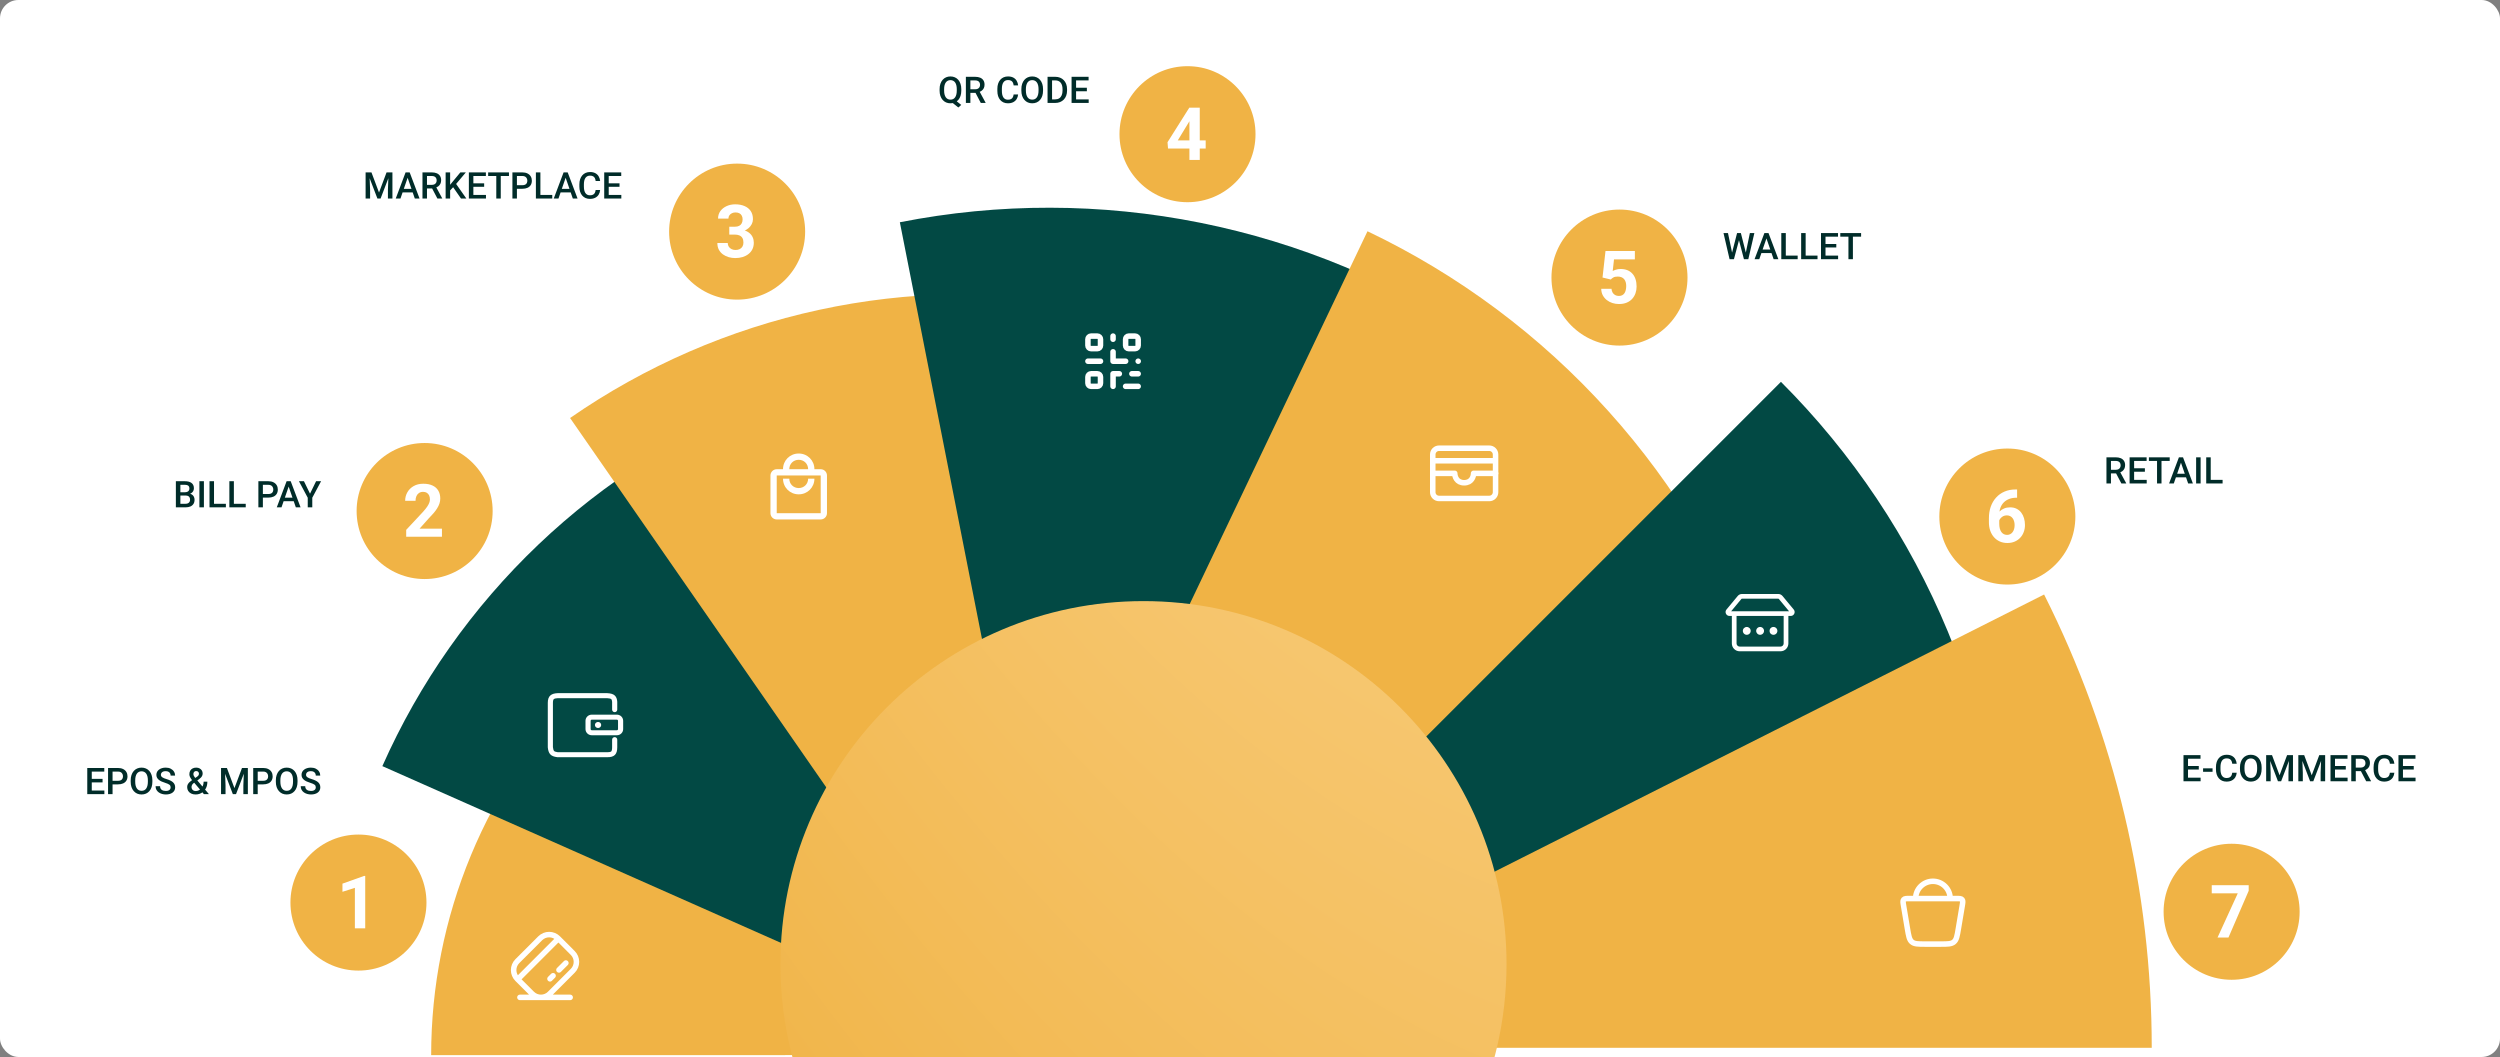 <svg width="1360" height="575" viewBox="0 0 1360 575" fill="none" xmlns="http://www.w3.org/2000/svg">
<rect x="0" y="0" width="1360" height="575" fill="#808080" stroke="none"/>
<g clip-path="url(#clip0_7497_1858)">
<rect width="1360" height="575" rx="10" fill="white"/>
<path d="M56.779 430.057V432H49.23V430.057H56.779ZM49.924 417.781V432H47.473V417.781H49.924ZM55.793 423.719V425.633H49.23V423.719H55.793ZM56.73 417.781V419.734H49.23V417.781H56.73ZM64.182 426.697H60.48V424.754H64.182C64.826 424.754 65.347 424.65 65.744 424.441C66.141 424.233 66.431 423.947 66.613 423.582C66.802 423.211 66.897 422.788 66.897 422.312C66.897 421.863 66.802 421.443 66.613 421.053C66.431 420.656 66.141 420.337 65.744 420.096C65.347 419.855 64.826 419.734 64.182 419.734H61.232V432H58.781V417.781H64.182C65.282 417.781 66.216 417.977 66.984 418.367C67.759 418.751 68.348 419.285 68.752 419.969C69.156 420.646 69.357 421.421 69.357 422.293C69.357 423.211 69.156 423.999 68.752 424.656C68.348 425.314 67.759 425.818 66.984 426.17C66.216 426.521 65.282 426.697 64.182 426.697ZM82.893 424.5V425.281C82.893 426.355 82.753 427.319 82.473 428.172C82.193 429.025 81.792 429.751 81.272 430.35C80.757 430.949 80.139 431.408 79.416 431.727C78.693 432.039 77.893 432.195 77.014 432.195C76.141 432.195 75.344 432.039 74.621 431.727C73.905 431.408 73.283 430.949 72.756 430.35C72.228 429.751 71.818 429.025 71.525 428.172C71.239 427.319 71.096 426.355 71.096 425.281V424.5C71.096 423.426 71.239 422.465 71.525 421.619C71.812 420.766 72.216 420.04 72.736 419.441C73.264 418.836 73.885 418.377 74.602 418.064C75.324 417.745 76.122 417.586 76.994 417.586C77.873 417.586 78.674 417.745 79.397 418.064C80.119 418.377 80.741 418.836 81.262 419.441C81.783 420.04 82.183 420.766 82.463 421.619C82.749 422.465 82.893 423.426 82.893 424.5ZM80.441 425.281V424.48C80.441 423.686 80.363 422.986 80.207 422.381C80.057 421.769 79.833 421.258 79.533 420.848C79.24 420.431 78.879 420.118 78.449 419.91C78.019 419.695 77.534 419.588 76.994 419.588C76.454 419.588 75.972 419.695 75.549 419.91C75.126 420.118 74.764 420.431 74.465 420.848C74.172 421.258 73.947 421.769 73.791 422.381C73.635 422.986 73.557 423.686 73.557 424.48V425.281C73.557 426.076 73.635 426.779 73.791 427.391C73.947 428.003 74.175 428.52 74.475 428.943C74.781 429.36 75.145 429.676 75.568 429.891C75.992 430.099 76.473 430.203 77.014 430.203C77.561 430.203 78.046 430.099 78.469 429.891C78.892 429.676 79.25 429.36 79.543 428.943C79.836 428.52 80.057 428.003 80.207 427.391C80.363 426.779 80.441 426.076 80.441 425.281ZM92.824 428.338C92.824 428.045 92.779 427.785 92.688 427.557C92.603 427.329 92.45 427.12 92.228 426.932C92.007 426.743 91.695 426.561 91.291 426.385C90.894 426.202 90.386 426.017 89.768 425.828C89.091 425.62 88.466 425.389 87.893 425.135C87.326 424.874 86.831 424.575 86.408 424.236C85.985 423.891 85.656 423.497 85.422 423.055C85.188 422.605 85.07 422.088 85.07 421.502C85.07 420.923 85.191 420.395 85.432 419.92C85.679 419.445 86.027 419.035 86.477 418.689C86.932 418.338 87.469 418.068 88.088 417.879C88.706 417.684 89.39 417.586 90.139 417.586C91.193 417.586 92.102 417.781 92.863 418.172C93.632 418.562 94.221 419.087 94.631 419.744C95.047 420.402 95.256 421.128 95.256 421.922H92.824C92.824 421.453 92.723 421.04 92.522 420.682C92.326 420.317 92.027 420.031 91.623 419.822C91.226 419.614 90.721 419.51 90.109 419.51C89.53 419.51 89.048 419.598 88.664 419.773C88.28 419.949 87.993 420.187 87.805 420.486C87.616 420.786 87.522 421.124 87.522 421.502C87.522 421.769 87.583 422.013 87.707 422.234C87.831 422.449 88.019 422.651 88.273 422.84C88.527 423.022 88.846 423.195 89.231 423.357C89.615 423.52 90.067 423.676 90.588 423.826C91.376 424.061 92.062 424.321 92.648 424.607C93.234 424.887 93.723 425.206 94.113 425.564C94.504 425.923 94.797 426.329 94.992 426.785C95.188 427.234 95.285 427.745 95.285 428.318C95.285 428.917 95.165 429.458 94.924 429.939C94.683 430.415 94.338 430.822 93.889 431.16C93.446 431.492 92.912 431.749 92.287 431.932C91.669 432.107 90.978 432.195 90.217 432.195C89.533 432.195 88.859 432.104 88.195 431.922C87.538 431.74 86.939 431.463 86.398 431.092C85.858 430.714 85.428 430.245 85.109 429.686C84.79 429.119 84.631 428.458 84.631 427.703H87.082C87.082 428.165 87.16 428.559 87.316 428.885C87.479 429.21 87.704 429.477 87.99 429.686C88.277 429.887 88.609 430.037 88.986 430.135C89.37 430.232 89.781 430.281 90.217 430.281C90.79 430.281 91.268 430.2 91.652 430.037C92.043 429.874 92.336 429.646 92.531 429.354C92.727 429.061 92.824 428.722 92.824 428.338ZM104.631 424.266L107.082 422.615C107.492 422.342 107.785 422.075 107.961 421.814C108.137 421.548 108.225 421.215 108.225 420.818C108.225 420.48 108.094 420.167 107.834 419.881C107.574 419.594 107.206 419.451 106.73 419.451C106.398 419.451 106.118 419.529 105.891 419.686C105.663 419.835 105.49 420.037 105.373 420.291C105.262 420.538 105.207 420.815 105.207 421.121C105.207 421.414 105.282 421.717 105.432 422.029C105.581 422.335 105.786 422.658 106.047 422.996C106.307 423.328 106.6 423.686 106.926 424.07L113.645 432H110.92L105.432 425.545C104.956 424.972 104.536 424.448 104.172 423.973C103.807 423.491 103.524 423.025 103.322 422.576C103.12 422.12 103.02 421.652 103.02 421.17C103.02 420.428 103.173 419.79 103.479 419.256C103.785 418.722 104.217 418.312 104.777 418.025C105.337 417.732 105.992 417.586 106.74 417.586C107.463 417.586 108.085 417.732 108.605 418.025C109.133 418.312 109.536 418.693 109.816 419.168C110.103 419.643 110.246 420.164 110.246 420.73C110.246 421.18 110.165 421.59 110.002 421.961C109.839 422.332 109.615 422.671 109.328 422.977C109.042 423.283 108.71 423.572 108.332 423.846L105.354 426.014C105.008 426.294 104.751 426.564 104.582 426.824C104.419 427.078 104.312 427.312 104.26 427.527C104.208 427.742 104.182 427.931 104.182 428.094C104.182 428.51 104.27 428.888 104.445 429.227C104.628 429.565 104.891 429.835 105.236 430.037C105.588 430.232 106.014 430.33 106.516 430.33C107.056 430.33 107.58 430.21 108.088 429.969C108.596 429.721 109.051 429.373 109.455 428.924C109.859 428.475 110.178 427.938 110.412 427.312C110.653 426.688 110.773 425.994 110.773 425.232H112.805C112.805 425.923 112.736 426.577 112.6 427.195C112.469 427.814 112.258 428.387 111.965 428.914C111.678 429.441 111.301 429.913 110.832 430.33C110.786 430.376 110.734 430.434 110.676 430.506C110.624 430.571 110.572 430.626 110.52 430.672C109.96 431.186 109.331 431.57 108.635 431.824C107.945 432.072 107.209 432.195 106.428 432.195C105.484 432.195 104.667 432.023 103.977 431.678C103.286 431.333 102.753 430.857 102.375 430.252C102.004 429.646 101.818 428.953 101.818 428.172C101.818 427.592 101.939 427.085 102.18 426.648C102.421 426.206 102.749 425.796 103.166 425.418C103.589 425.034 104.077 424.65 104.631 424.266ZM121.242 417.781H123.43L127.541 428.748L131.643 417.781H133.83L128.4 432H126.662L121.242 417.781ZM120.246 417.781H122.326L122.688 427.273V432H120.246V417.781ZM132.746 417.781H134.836V432H132.385V427.273L132.746 417.781ZM143.146 426.697H139.445V424.754H143.146C143.791 424.754 144.312 424.65 144.709 424.441C145.106 424.233 145.396 423.947 145.578 423.582C145.767 423.211 145.861 422.788 145.861 422.312C145.861 421.863 145.767 421.443 145.578 421.053C145.396 420.656 145.106 420.337 144.709 420.096C144.312 419.855 143.791 419.734 143.146 419.734H140.197V432H137.746V417.781H143.146C144.247 417.781 145.181 417.977 145.949 418.367C146.724 418.751 147.313 419.285 147.717 419.969C148.12 420.646 148.322 421.421 148.322 422.293C148.322 423.211 148.12 423.999 147.717 424.656C147.313 425.314 146.724 425.818 145.949 426.17C145.181 426.521 144.247 426.697 143.146 426.697ZM161.857 424.5V425.281C161.857 426.355 161.717 427.319 161.438 428.172C161.158 429.025 160.757 429.751 160.236 430.35C159.722 430.949 159.104 431.408 158.381 431.727C157.658 432.039 156.857 432.195 155.979 432.195C155.106 432.195 154.309 432.039 153.586 431.727C152.87 431.408 152.248 430.949 151.721 430.35C151.193 429.751 150.783 429.025 150.49 428.172C150.204 427.319 150.061 426.355 150.061 425.281V424.5C150.061 423.426 150.204 422.465 150.49 421.619C150.777 420.766 151.18 420.04 151.701 419.441C152.229 418.836 152.85 418.377 153.566 418.064C154.289 417.745 155.087 417.586 155.959 417.586C156.838 417.586 157.639 417.745 158.361 418.064C159.084 418.377 159.706 418.836 160.227 419.441C160.747 420.04 161.148 420.766 161.428 421.619C161.714 422.465 161.857 423.426 161.857 424.5ZM159.406 425.281V424.48C159.406 423.686 159.328 422.986 159.172 422.381C159.022 421.769 158.798 421.258 158.498 420.848C158.205 420.431 157.844 420.118 157.414 419.91C156.984 419.695 156.499 419.588 155.959 419.588C155.419 419.588 154.937 419.695 154.514 419.91C154.09 420.118 153.729 420.431 153.43 420.848C153.137 421.258 152.912 421.769 152.756 422.381C152.6 422.986 152.521 423.686 152.521 424.48V425.281C152.521 426.076 152.6 426.779 152.756 427.391C152.912 428.003 153.14 428.52 153.439 428.943C153.745 429.36 154.11 429.676 154.533 429.891C154.956 430.099 155.438 430.203 155.979 430.203C156.525 430.203 157.01 430.099 157.434 429.891C157.857 429.676 158.215 429.36 158.508 428.943C158.801 428.52 159.022 428.003 159.172 427.391C159.328 426.779 159.406 426.076 159.406 425.281ZM171.789 428.338C171.789 428.045 171.743 427.785 171.652 427.557C171.568 427.329 171.415 427.12 171.193 426.932C170.972 426.743 170.66 426.561 170.256 426.385C169.859 426.202 169.351 426.017 168.732 425.828C168.055 425.62 167.43 425.389 166.857 425.135C166.291 424.874 165.796 424.575 165.373 424.236C164.95 423.891 164.621 423.497 164.387 423.055C164.152 422.605 164.035 422.088 164.035 421.502C164.035 420.923 164.156 420.395 164.396 419.92C164.644 419.445 164.992 419.035 165.441 418.689C165.897 418.338 166.434 418.068 167.053 417.879C167.671 417.684 168.355 417.586 169.104 417.586C170.158 417.586 171.066 417.781 171.828 418.172C172.596 418.562 173.186 419.087 173.596 419.744C174.012 420.402 174.221 421.128 174.221 421.922H171.789C171.789 421.453 171.688 421.04 171.486 420.682C171.291 420.317 170.992 420.031 170.588 419.822C170.191 419.614 169.686 419.51 169.074 419.51C168.495 419.51 168.013 419.598 167.629 419.773C167.245 419.949 166.958 420.187 166.77 420.486C166.581 420.786 166.486 421.124 166.486 421.502C166.486 421.769 166.548 422.013 166.672 422.234C166.796 422.449 166.984 422.651 167.238 422.84C167.492 423.022 167.811 423.195 168.195 423.357C168.579 423.52 169.032 423.676 169.553 423.826C170.34 424.061 171.027 424.321 171.613 424.607C172.199 424.887 172.688 425.206 173.078 425.564C173.469 425.923 173.762 426.329 173.957 426.785C174.152 427.234 174.25 427.745 174.25 428.318C174.25 428.917 174.13 429.458 173.889 429.939C173.648 430.415 173.303 430.822 172.854 431.16C172.411 431.492 171.877 431.749 171.252 431.932C170.633 432.107 169.943 432.195 169.182 432.195C168.498 432.195 167.824 432.104 167.16 431.922C166.503 431.74 165.904 431.463 165.363 431.092C164.823 430.714 164.393 430.245 164.074 429.686C163.755 429.119 163.596 428.458 163.596 427.703H166.047C166.047 428.165 166.125 428.559 166.281 428.885C166.444 429.21 166.669 429.477 166.955 429.686C167.242 429.887 167.574 430.037 167.951 430.135C168.335 430.232 168.745 430.281 169.182 430.281C169.755 430.281 170.233 430.2 170.617 430.037C171.008 429.874 171.301 429.646 171.496 429.354C171.691 429.061 171.789 428.722 171.789 428.338Z" fill="#002C29"/>
<path d="M101.004 269.574H97.381L97.361 267.787H100.525C101.059 267.787 101.512 267.709 101.883 267.553C102.26 267.39 102.547 267.159 102.742 266.859C102.938 266.553 103.035 266.186 103.035 265.756C103.035 265.281 102.944 264.893 102.762 264.594C102.579 264.294 102.299 264.076 101.922 263.939C101.551 263.803 101.076 263.734 100.496 263.734H98.123V276H95.672V261.781H100.496C101.277 261.781 101.974 261.856 102.586 262.006C103.204 262.156 103.729 262.39 104.158 262.709C104.594 263.021 104.923 263.419 105.145 263.9C105.372 264.382 105.486 264.955 105.486 265.619C105.486 266.205 105.346 266.742 105.066 267.23C104.786 267.712 104.373 268.106 103.826 268.412C103.279 268.718 102.599 268.9 101.785 268.959L101.004 269.574ZM100.896 276H96.609L97.713 274.057H100.896C101.45 274.057 101.912 273.965 102.283 273.783C102.654 273.594 102.931 273.337 103.113 273.012C103.302 272.68 103.396 272.292 103.396 271.85C103.396 271.387 103.315 270.987 103.152 270.648C102.99 270.303 102.732 270.04 102.381 269.857C102.029 269.669 101.57 269.574 101.004 269.574H98.25L98.269 267.787H101.854L102.41 268.461C103.191 268.487 103.833 268.66 104.334 268.979C104.842 269.298 105.219 269.711 105.467 270.219C105.714 270.727 105.838 271.273 105.838 271.859C105.838 272.764 105.639 273.523 105.242 274.135C104.852 274.747 104.288 275.212 103.553 275.531C102.817 275.844 101.932 276 100.896 276ZM110.926 261.781V276H108.475V261.781H110.926ZM122.879 274.057V276H115.74V274.057H122.879ZM116.424 261.781V276H113.973V261.781H116.424ZM133.68 274.057V276H126.541V274.057H133.68ZM127.225 261.781V276H124.773V261.781H127.225ZM145.955 270.697H142.254V268.754H145.955C146.6 268.754 147.12 268.65 147.518 268.441C147.915 268.233 148.204 267.947 148.387 267.582C148.576 267.211 148.67 266.788 148.67 266.312C148.67 265.863 148.576 265.443 148.387 265.053C148.204 264.656 147.915 264.337 147.518 264.096C147.12 263.855 146.6 263.734 145.955 263.734H143.006V276H140.555V261.781H145.955C147.055 261.781 147.99 261.977 148.758 262.367C149.533 262.751 150.122 263.285 150.525 263.969C150.929 264.646 151.131 265.421 151.131 266.293C151.131 267.211 150.929 267.999 150.525 268.656C150.122 269.314 149.533 269.818 148.758 270.17C147.99 270.521 147.055 270.697 145.955 270.697ZM157.381 263.676L153.133 276H150.564L155.916 261.781H157.557L157.381 263.676ZM160.936 276L156.678 263.676L156.492 261.781H158.143L163.514 276H160.936ZM160.73 270.727V272.67H152.996V270.727H160.73ZM165.35 261.781L168.65 268.568L171.951 261.781H174.666L169.881 270.766V276H167.41V270.766L162.625 261.781H165.35Z" fill="#002C29"/>
<path d="M199.885 93.781H202.072L206.184 104.748L210.285 93.781H212.473L207.043 108H205.305L199.885 93.781ZM198.889 93.781H200.969L201.33 103.273V108H198.889V93.781ZM211.389 93.781H213.479V108H211.027V103.273L211.389 93.781ZM222.102 95.676L217.854 108H215.285L220.637 93.781H222.277L222.102 95.676ZM225.656 108L221.398 95.676L221.213 93.781H222.863L228.234 108H225.656ZM225.451 102.727V104.67H217.717V102.727H225.451ZM229.826 93.781H234.855C235.936 93.781 236.857 93.944 237.619 94.269C238.381 94.595 238.964 95.077 239.367 95.715C239.777 96.346 239.982 97.128 239.982 98.059C239.982 98.768 239.852 99.393 239.592 99.934C239.331 100.474 238.964 100.93 238.488 101.301C238.013 101.665 237.447 101.949 236.789 102.15L236.047 102.512H231.525L231.506 100.568H234.895C235.48 100.568 235.969 100.464 236.359 100.256C236.75 100.048 237.043 99.764 237.238 99.406C237.44 99.042 237.541 98.632 237.541 98.176C237.541 97.681 237.443 97.251 237.248 96.887C237.059 96.516 236.766 96.232 236.369 96.037C235.972 95.835 235.467 95.734 234.855 95.734H232.277V108H229.826V93.781ZM237.941 108L234.602 101.613L237.17 101.604L240.559 107.873V108H237.941ZM244.875 93.781V108H242.424V93.781H244.875ZM253.42 93.781L247.658 100.627L244.377 104.104L243.947 101.672L246.291 98.781L250.432 93.781H253.42ZM250.783 108L246.105 101.262L247.795 99.592L253.693 108H250.783ZM264.367 106.057V108H256.818V106.057H264.367ZM257.512 93.781V108H255.061V93.781H257.512ZM263.381 99.719V101.633H256.818V99.719H263.381ZM264.318 93.781V95.734H256.818V93.781H264.318ZM272.414 93.781V108H269.982V93.781H272.414ZM276.877 93.781V95.734H265.559V93.781H276.877ZM284.152 102.697H280.451V100.754H284.152C284.797 100.754 285.318 100.65 285.715 100.441C286.112 100.233 286.402 99.947 286.584 99.582C286.773 99.211 286.867 98.788 286.867 98.312C286.867 97.863 286.773 97.443 286.584 97.053C286.402 96.656 286.112 96.337 285.715 96.096C285.318 95.855 284.797 95.734 284.152 95.734H281.203V108H278.752V93.781H284.152C285.253 93.781 286.187 93.977 286.955 94.367C287.73 94.751 288.319 95.285 288.723 95.969C289.126 96.646 289.328 97.421 289.328 98.293C289.328 99.211 289.126 99.999 288.723 100.656C288.319 101.314 287.73 101.818 286.955 102.17C286.187 102.521 285.253 102.697 284.152 102.697ZM300.432 106.057V108H293.293V106.057H300.432ZM293.977 93.781V108H291.525V93.781H293.977ZM308.059 95.676L303.811 108H301.242L306.594 93.781H308.234L308.059 95.676ZM311.613 108L307.355 95.676L307.17 93.781H308.82L314.191 108H311.613ZM311.408 102.727V104.67H303.674V102.727H311.408ZM324.025 103.371H326.467C326.389 104.302 326.128 105.132 325.686 105.861C325.243 106.584 324.621 107.154 323.82 107.57C323.02 107.987 322.046 108.195 320.9 108.195C320.021 108.195 319.23 108.039 318.527 107.727C317.824 107.408 317.222 106.958 316.721 106.379C316.219 105.793 315.835 105.087 315.568 104.26C315.308 103.433 315.178 102.508 315.178 101.486V100.305C315.178 99.283 315.311 98.358 315.578 97.531C315.852 96.704 316.242 95.998 316.75 95.412C317.258 94.82 317.867 94.367 318.576 94.055C319.292 93.742 320.096 93.586 320.988 93.586C322.121 93.586 323.078 93.794 323.859 94.211C324.641 94.628 325.246 95.204 325.676 95.939C326.112 96.675 326.379 97.518 326.477 98.469H324.035C323.97 97.857 323.827 97.333 323.605 96.897C323.391 96.46 323.072 96.128 322.648 95.9C322.225 95.666 321.672 95.549 320.988 95.549C320.428 95.549 319.94 95.653 319.523 95.861C319.107 96.07 318.758 96.376 318.479 96.779C318.199 97.183 317.987 97.681 317.844 98.273C317.707 98.859 317.639 99.53 317.639 100.285V101.486C317.639 102.202 317.701 102.854 317.824 103.439C317.954 104.019 318.15 104.517 318.41 104.934C318.677 105.35 319.016 105.673 319.426 105.9C319.836 106.128 320.327 106.242 320.9 106.242C321.597 106.242 322.16 106.132 322.59 105.91C323.026 105.689 323.355 105.367 323.576 104.943C323.804 104.514 323.954 103.99 324.025 103.371ZM338 106.057V108H330.451V106.057H338ZM331.145 93.781V108H328.693V93.781H331.145ZM337.014 99.719V101.633H330.451V99.719H337.014ZM337.951 93.781V95.734H330.451V93.781H337.951Z" fill="#002C29"/>
<path d="M519.176 54.105L522.916 57.074L521.324 58.471L517.652 55.531L519.176 54.105ZM522.945 48.5V49.281C522.945 50.355 522.805 51.319 522.525 52.172C522.245 53.025 521.845 53.751 521.324 54.35C520.803 54.949 520.182 55.408 519.459 55.727C518.736 56.039 517.936 56.195 517.057 56.195C516.184 56.195 515.387 56.039 514.664 55.727C513.948 55.408 513.326 54.949 512.799 54.35C512.271 53.751 511.861 53.025 511.568 52.172C511.282 51.319 511.139 50.355 511.139 49.281V48.5C511.139 47.426 511.282 46.465 511.568 45.619C511.855 44.766 512.258 44.04 512.779 43.441C513.307 42.836 513.928 42.377 514.645 42.065C515.367 41.745 516.165 41.586 517.037 41.586C517.916 41.586 518.717 41.745 519.439 42.065C520.169 42.377 520.794 42.836 521.314 43.441C521.835 44.04 522.236 44.766 522.516 45.619C522.802 46.465 522.945 47.426 522.945 48.5ZM520.484 49.281V48.48C520.484 47.686 520.406 46.986 520.25 46.381C520.1 45.769 519.876 45.258 519.576 44.848C519.283 44.431 518.922 44.118 518.492 43.91C518.069 43.695 517.584 43.588 517.037 43.588C516.503 43.588 516.025 43.695 515.602 43.91C515.178 44.118 514.817 44.431 514.518 44.848C514.218 45.258 513.99 45.769 513.834 46.381C513.678 46.986 513.6 47.686 513.6 48.48V49.281C513.6 50.075 513.678 50.779 513.834 51.391C513.99 52.003 514.218 52.52 514.518 52.943C514.824 53.36 515.188 53.676 515.611 53.891C516.041 54.099 516.523 54.203 517.057 54.203C517.604 54.203 518.089 54.099 518.512 53.891C518.935 53.676 519.293 53.36 519.586 52.943C519.879 52.52 520.1 52.003 520.25 51.391C520.406 50.779 520.484 50.075 520.484 49.281ZM525.436 41.781H530.465C531.546 41.781 532.467 41.944 533.229 42.27C533.99 42.595 534.573 43.077 534.977 43.715C535.387 44.346 535.592 45.128 535.592 46.059C535.592 46.768 535.462 47.393 535.201 47.934C534.941 48.474 534.573 48.93 534.098 49.301C533.622 49.665 533.056 49.949 532.398 50.15L531.656 50.512H527.135L527.115 48.568H530.504C531.09 48.568 531.578 48.464 531.969 48.256C532.359 48.047 532.652 47.764 532.848 47.406C533.049 47.042 533.15 46.632 533.15 46.176C533.15 45.681 533.053 45.251 532.857 44.887C532.669 44.516 532.376 44.232 531.979 44.037C531.581 43.835 531.077 43.734 530.465 43.734H527.887V56H525.436V41.781ZM533.551 56L530.211 49.613L532.779 49.603L536.168 55.873V56H533.551ZM551.412 51.371H553.854C553.775 52.302 553.515 53.132 553.072 53.861C552.63 54.584 552.008 55.154 551.207 55.57C550.406 55.987 549.433 56.195 548.287 56.195C547.408 56.195 546.617 56.039 545.914 55.727C545.211 55.408 544.609 54.958 544.107 54.379C543.606 53.793 543.222 53.087 542.955 52.26C542.695 51.433 542.564 50.508 542.564 49.486V48.305C542.564 47.283 542.698 46.358 542.965 45.531C543.238 44.704 543.629 43.998 544.137 43.412C544.645 42.82 545.253 42.367 545.963 42.055C546.679 41.742 547.483 41.586 548.375 41.586C549.508 41.586 550.465 41.794 551.246 42.211C552.027 42.628 552.633 43.204 553.062 43.94C553.499 44.675 553.766 45.518 553.863 46.469H551.422C551.357 45.857 551.214 45.333 550.992 44.897C550.777 44.46 550.458 44.128 550.035 43.9C549.612 43.666 549.059 43.549 548.375 43.549C547.815 43.549 547.327 43.653 546.91 43.861C546.493 44.07 546.145 44.376 545.865 44.779C545.585 45.183 545.374 45.681 545.23 46.273C545.094 46.859 545.025 47.53 545.025 48.285V49.486C545.025 50.203 545.087 50.853 545.211 51.44C545.341 52.019 545.536 52.517 545.797 52.934C546.064 53.35 546.402 53.672 546.812 53.9C547.223 54.128 547.714 54.242 548.287 54.242C548.984 54.242 549.547 54.132 549.977 53.91C550.413 53.689 550.742 53.367 550.963 52.943C551.191 52.514 551.34 51.99 551.412 51.371ZM567.418 48.5V49.281C567.418 50.355 567.278 51.319 566.998 52.172C566.718 53.025 566.318 53.751 565.797 54.35C565.283 54.949 564.664 55.408 563.941 55.727C563.219 56.039 562.418 56.195 561.539 56.195C560.667 56.195 559.869 56.039 559.146 55.727C558.43 55.408 557.809 54.949 557.281 54.35C556.754 53.751 556.344 53.025 556.051 52.172C555.764 51.319 555.621 50.355 555.621 49.281V48.5C555.621 47.426 555.764 46.465 556.051 45.619C556.337 44.766 556.741 44.04 557.262 43.441C557.789 42.836 558.411 42.377 559.127 42.065C559.85 41.745 560.647 41.586 561.52 41.586C562.398 41.586 563.199 41.745 563.922 42.065C564.645 42.377 565.266 42.836 565.787 43.441C566.308 44.04 566.708 44.766 566.988 45.619C567.275 46.465 567.418 47.426 567.418 48.5ZM564.967 49.281V48.48C564.967 47.686 564.889 46.986 564.732 46.381C564.583 45.769 564.358 45.258 564.059 44.848C563.766 44.431 563.404 44.118 562.975 43.91C562.545 43.695 562.06 43.588 561.52 43.588C560.979 43.588 560.497 43.695 560.074 43.91C559.651 44.118 559.29 44.431 558.99 44.848C558.697 45.258 558.473 45.769 558.316 46.381C558.16 46.986 558.082 47.686 558.082 48.48V49.281C558.082 50.075 558.16 50.779 558.316 51.391C558.473 52.003 558.701 52.52 559 52.943C559.306 53.36 559.671 53.676 560.094 53.891C560.517 54.099 560.999 54.203 561.539 54.203C562.086 54.203 562.571 54.099 562.994 53.891C563.417 53.676 563.775 53.36 564.068 52.943C564.361 52.52 564.583 52.003 564.732 51.391C564.889 50.779 564.967 50.075 564.967 49.281ZM574 56H570.963L570.982 54.057H574C574.879 54.057 575.615 53.865 576.207 53.48C576.806 53.096 577.255 52.546 577.555 51.83C577.861 51.114 578.014 50.261 578.014 49.272V48.5C578.014 47.732 577.926 47.051 577.75 46.459C577.581 45.867 577.327 45.368 576.988 44.965C576.656 44.561 576.246 44.255 575.758 44.047C575.276 43.839 574.719 43.734 574.088 43.734H570.904V41.781H574.088C575.032 41.781 575.895 41.941 576.676 42.26C577.457 42.572 578.131 43.025 578.697 43.617C579.27 44.21 579.71 44.919 580.016 45.746C580.322 46.573 580.475 47.497 580.475 48.52V49.272C580.475 50.294 580.322 51.218 580.016 52.045C579.71 52.872 579.27 53.581 578.697 54.174C578.124 54.76 577.441 55.212 576.646 55.531C575.859 55.844 574.977 56 574 56ZM572.32 41.781V56H569.869V41.781H572.32ZM592.242 54.057V56H584.693V54.057H592.242ZM585.387 41.781V56H582.936V41.781H585.387ZM591.256 47.719V49.633H584.693V47.719H591.256ZM592.193 41.781V43.734H584.693V41.781H592.193Z" fill="#002C29"/>
<path d="M942.139 137.807L944.971 126.781H946.455L946.289 129.623L943.262 141H941.719L942.139 137.807ZM940.02 126.781L942.314 137.719L942.52 141H940.879L937.588 126.781H940.02ZM949.668 137.689L951.934 126.781H954.375L951.084 141H949.443L949.668 137.689ZM947.031 126.781L949.834 137.836L950.244 141H948.701L945.723 129.623L945.566 126.781H947.031ZM961.299 128.676L957.051 141H954.482L959.834 126.781H961.475L961.299 128.676ZM964.854 141L960.596 128.676L960.41 126.781H962.061L967.432 141H964.854ZM964.648 135.727V137.67H956.914V135.727H964.648ZM977.93 139.057V141H970.791V139.057H977.93ZM971.475 126.781V141H969.023V126.781H971.475ZM988.73 139.057V141H981.592V139.057H988.73ZM982.275 126.781V141H979.824V126.781H982.275ZM999.932 139.057V141H992.383V139.057H999.932ZM993.076 126.781V141H990.625V126.781H993.076ZM998.945 132.719V134.633H992.383V132.719H998.945ZM999.883 126.781V128.734H992.383V126.781H999.883ZM1007.98 126.781V141H1005.55V126.781H1007.98ZM1012.44 126.781V128.734H1001.12V126.781H1012.44Z" fill="#002C29"/>
<path d="M1145.91 248.781H1150.94C1152.02 248.781 1152.94 248.944 1153.7 249.27C1154.46 249.595 1155.04 250.077 1155.45 250.715C1155.86 251.346 1156.06 252.128 1156.06 253.059C1156.06 253.768 1155.93 254.393 1155.67 254.934C1155.41 255.474 1155.04 255.93 1154.57 256.301C1154.09 256.665 1153.53 256.949 1152.87 257.15L1152.13 257.512H1147.61L1147.59 255.568H1150.97C1151.56 255.568 1152.05 255.464 1152.44 255.256C1152.83 255.048 1153.12 254.764 1153.32 254.406C1153.52 254.042 1153.62 253.632 1153.62 253.176C1153.62 252.681 1153.52 252.251 1153.33 251.887C1153.14 251.516 1152.85 251.232 1152.45 251.037C1152.05 250.835 1151.55 250.734 1150.94 250.734H1148.36V263H1145.91V248.781ZM1154.02 263L1150.68 256.613L1153.25 256.604L1156.64 262.873V263H1154.02ZM1167.81 261.057V263H1160.26V261.057H1167.81ZM1160.96 248.781V263H1158.5V248.781H1160.96ZM1166.82 254.719V256.633H1160.26V254.719H1166.82ZM1167.76 248.781V250.734H1160.26V248.781H1167.76ZM1175.86 248.781V263H1173.43V248.781H1175.86ZM1180.32 248.781V250.734H1169V248.781H1180.32ZM1186.79 250.676L1182.55 263H1179.98L1185.33 248.781H1186.97L1186.79 250.676ZM1190.35 263L1186.09 250.676L1185.91 248.781H1187.56L1192.93 263H1190.35ZM1190.14 257.727V259.67H1182.41V257.727H1190.14ZM1197.14 248.781V263H1194.69V248.781H1197.14ZM1209.09 261.057V263H1201.95V261.057H1209.09ZM1202.63 248.781V263H1200.18V248.781H1202.63Z" fill="#002C29"/>
<path d="M1197.13 423.057V425H1189.58V423.057H1197.13ZM1190.28 410.781V425H1187.82V410.781H1190.28ZM1196.14 416.719V418.633H1189.58V416.719H1196.14ZM1197.08 410.781V412.734H1189.58V410.781H1197.08ZM1203.63 417.988V419.863H1198.47V417.988H1203.63ZM1214.33 420.371H1216.77C1216.69 421.302 1216.43 422.132 1215.99 422.861C1215.55 423.584 1214.92 424.154 1214.12 424.57C1213.32 424.987 1212.35 425.195 1211.2 425.195C1210.32 425.195 1209.53 425.039 1208.83 424.727C1208.13 424.408 1207.52 423.958 1207.02 423.379C1206.52 422.793 1206.14 422.087 1205.87 421.26C1205.61 420.433 1205.48 419.508 1205.48 418.486V417.305C1205.48 416.283 1205.61 415.358 1205.88 414.531C1206.15 413.704 1206.54 412.998 1207.05 412.412C1207.56 411.82 1208.17 411.367 1208.88 411.055C1209.6 410.742 1210.4 410.586 1211.29 410.586C1212.42 410.586 1213.38 410.794 1214.16 411.211C1214.94 411.628 1215.55 412.204 1215.98 412.939C1216.41 413.675 1216.68 414.518 1216.78 415.469H1214.34C1214.27 414.857 1214.13 414.333 1213.91 413.896C1213.69 413.46 1213.37 413.128 1212.95 412.9C1212.53 412.666 1211.97 412.549 1211.29 412.549C1210.73 412.549 1210.24 412.653 1209.83 412.861C1209.41 413.07 1209.06 413.376 1208.78 413.779C1208.5 414.183 1208.29 414.681 1208.15 415.273C1208.01 415.859 1207.94 416.53 1207.94 417.285V418.486C1207.94 419.202 1208 419.854 1208.13 420.439C1208.26 421.019 1208.45 421.517 1208.71 421.934C1208.98 422.35 1209.32 422.673 1209.73 422.9C1210.14 423.128 1210.63 423.242 1211.2 423.242C1211.9 423.242 1212.46 423.132 1212.89 422.91C1213.33 422.689 1213.66 422.367 1213.88 421.943C1214.11 421.514 1214.26 420.99 1214.33 420.371ZM1230.33 417.5V418.281C1230.33 419.355 1230.19 420.319 1229.91 421.172C1229.63 422.025 1229.23 422.751 1228.71 423.35C1228.2 423.949 1227.58 424.408 1226.86 424.727C1226.13 425.039 1225.33 425.195 1224.46 425.195C1223.58 425.195 1222.79 425.039 1222.06 424.727C1221.35 424.408 1220.72 423.949 1220.2 423.35C1219.67 422.751 1219.26 422.025 1218.97 421.172C1218.68 420.319 1218.54 419.355 1218.54 418.281V417.5C1218.54 416.426 1218.68 415.465 1218.97 414.619C1219.25 413.766 1219.66 413.04 1220.18 412.441C1220.71 411.836 1221.33 411.377 1222.04 411.064C1222.77 410.745 1223.56 410.586 1224.44 410.586C1225.31 410.586 1226.12 410.745 1226.84 411.064C1227.56 411.377 1228.18 411.836 1228.7 412.441C1229.22 413.04 1229.62 413.766 1229.9 414.619C1230.19 415.465 1230.33 416.426 1230.33 417.5ZM1227.88 418.281V417.48C1227.88 416.686 1227.8 415.986 1227.65 415.381C1227.5 414.769 1227.27 414.258 1226.97 413.848C1226.68 413.431 1226.32 413.118 1225.89 412.91C1225.46 412.695 1224.98 412.588 1224.44 412.588C1223.9 412.588 1223.41 412.695 1222.99 412.91C1222.57 413.118 1222.21 413.431 1221.91 413.848C1221.61 414.258 1221.39 414.769 1221.23 415.381C1221.08 415.986 1221 416.686 1221 417.48V418.281C1221 419.076 1221.08 419.779 1221.23 420.391C1221.39 421.003 1221.62 421.52 1221.92 421.943C1222.22 422.36 1222.59 422.676 1223.01 422.891C1223.43 423.099 1223.91 423.203 1224.46 423.203C1225 423.203 1225.49 423.099 1225.91 422.891C1226.33 422.676 1226.69 422.36 1226.98 421.943C1227.28 421.52 1227.5 421.003 1227.65 420.391C1227.8 419.779 1227.88 419.076 1227.88 418.281ZM1233.78 410.781H1235.97L1240.08 421.748L1244.18 410.781H1246.37L1240.94 425H1239.2L1233.78 410.781ZM1232.79 410.781H1234.87L1235.23 420.273V425H1232.79V410.781ZM1245.29 410.781H1247.38V425H1244.92V420.273L1245.29 410.781ZM1251.28 410.781H1253.47L1257.58 421.748L1261.68 410.781H1263.87L1258.44 425H1256.7L1251.28 410.781ZM1250.29 410.781H1252.37L1252.73 420.273V425H1250.29V410.781ZM1262.79 410.781H1264.88V425H1262.42V420.273L1262.79 410.781ZM1277.09 423.057V425H1269.54V423.057H1277.09ZM1270.24 410.781V425H1267.79V410.781H1270.24ZM1276.11 416.719V418.633H1269.54V416.719H1276.11ZM1277.04 410.781V412.734H1269.54V410.781H1277.04ZM1279.09 410.781H1284.12C1285.2 410.781 1286.12 410.944 1286.89 411.27C1287.65 411.595 1288.23 412.077 1288.63 412.715C1289.04 413.346 1289.25 414.128 1289.25 415.059C1289.25 415.768 1289.12 416.393 1288.86 416.934C1288.6 417.474 1288.23 417.93 1287.76 418.301C1287.28 418.665 1286.71 418.949 1286.06 419.15L1285.31 419.512H1280.79L1280.77 417.568H1284.16C1284.75 417.568 1285.24 417.464 1285.63 417.256C1286.02 417.048 1286.31 416.764 1286.51 416.406C1286.71 416.042 1286.81 415.632 1286.81 415.176C1286.81 414.681 1286.71 414.251 1286.52 413.887C1286.33 413.516 1286.03 413.232 1285.64 413.037C1285.24 412.835 1284.74 412.734 1284.12 412.734H1281.54V425H1279.09V410.781ZM1287.21 425L1283.87 418.613L1286.44 418.604L1289.83 424.873V425H1287.21ZM1300.09 420.371H1302.53C1302.45 421.302 1302.19 422.132 1301.75 422.861C1301.31 423.584 1300.69 424.154 1299.88 424.57C1299.08 424.987 1298.11 425.195 1296.96 425.195C1296.09 425.195 1295.29 425.039 1294.59 424.727C1293.89 424.408 1293.29 423.958 1292.79 423.379C1292.28 422.793 1291.9 422.087 1291.63 421.26C1291.37 420.433 1291.24 419.508 1291.24 418.486V417.305C1291.24 416.283 1291.38 415.358 1291.64 414.531C1291.92 413.704 1292.31 412.998 1292.81 412.412C1293.32 411.82 1293.93 411.367 1294.64 411.055C1295.36 410.742 1296.16 410.586 1297.05 410.586C1298.19 410.586 1299.14 410.794 1299.92 411.211C1300.71 411.628 1301.31 412.204 1301.74 412.939C1302.18 413.675 1302.44 414.518 1302.54 415.469H1300.1C1300.03 414.857 1299.89 414.333 1299.67 413.896C1299.46 413.46 1299.14 413.128 1298.71 412.9C1298.29 412.666 1297.74 412.549 1297.05 412.549C1296.49 412.549 1296 412.653 1295.59 412.861C1295.17 413.07 1294.82 413.376 1294.54 413.779C1294.26 414.183 1294.05 414.681 1293.91 415.273C1293.77 415.859 1293.7 416.53 1293.7 417.285V418.486C1293.7 419.202 1293.76 419.854 1293.89 420.439C1294.02 421.019 1294.21 421.517 1294.47 421.934C1294.74 422.35 1295.08 422.673 1295.49 422.9C1295.9 423.128 1296.39 423.242 1296.96 423.242C1297.66 423.242 1298.22 423.132 1298.65 422.91C1299.09 422.689 1299.42 422.367 1299.64 421.943C1299.87 421.514 1300.02 420.99 1300.09 420.371ZM1314.06 423.057V425H1306.52V423.057H1314.06ZM1307.21 410.781V425H1304.76V410.781H1307.21ZM1313.08 416.719V418.633H1306.52V416.719H1313.08ZM1314.02 410.781V412.734H1306.52V410.781H1314.02Z" fill="#002C29"/>
<path d="M317.734 373.182C291.362 399.553 270.443 430.861 256.171 465.318C241.898 499.774 234.552 536.705 234.552 574H424.552L430.79 573.936L518.5 573.036L317.734 373.182Z" fill="#F0B345"/>
<path d="M417.556 217.312C371.24 235.171 328.895 261.978 292.94 296.202C256.984 330.427 228.122 371.398 208 416.776L553.552 570L417.556 217.312Z" fill="#024944"/>
<path d="M592.848 166.039C544.002 157.201 493.893 158.071 445.382 168.599C396.872 179.128 350.91 199.107 310.121 227.398L525.552 538L592.848 166.039Z" fill="#F0B345"/>
<path d="M803.938 184.017C758.24 153.368 706.953 132.021 653.005 121.193C599.057 110.365 543.505 110.269 489.52 120.91L570.552 532L803.938 184.017Z" fill="#024944"/>
<path d="M958.51 364.108C940.139 312.242 911.732 264.501 874.911 223.613C838.09 182.725 793.576 149.49 743.911 125.805L563.552 504L958.51 364.108Z" fill="#F0B345"/>
<path d="M1091.55 504C1091.55 448.976 1080.71 394.491 1059.66 343.656C1038.6 292.82 1007.74 246.63 968.83 207.722L672.552 504L1091.55 504Z" fill="#024944"/>
<path d="M1170.55 570C1170.55 484.352 1150.5 399.897 1111.99 323.41L623.052 570H814.286L1170.55 570Z" fill="#F0B345"/>
<path d="M819.552 524.5C819.552 540.159 817.73 555.393 814.286 570C813.975 571.317 813.651 572.629 813.315 573.936C791.369 659.088 714.057 722 622.052 722C530.047 722 452.736 659.088 430.79 573.936C426.718 558.136 424.552 541.571 424.552 524.5C424.552 415.424 512.976 327 622.052 327C731.129 327 819.552 415.424 819.552 524.5Z" fill="url(#paint0_radial_7497_1858)"/>
<circle cx="195" cy="491" r="37" fill="#F0B345"/>
<path d="M198.68 476.504V505H193.055V482.988L186.297 485.137V480.703L198.074 476.504H198.68Z" fill="white"/>
<circle cx="231" cy="278" r="37" fill="#F0B345"/>
<path d="M240.422 287.605V292H220.969V288.25L230.168 278.387C231.092 277.358 231.822 276.453 232.355 275.672C232.889 274.878 233.273 274.168 233.508 273.543C233.755 272.905 233.879 272.299 233.879 271.727C233.879 270.867 233.736 270.132 233.449 269.52C233.163 268.895 232.74 268.413 232.18 268.074C231.633 267.736 230.956 267.566 230.148 267.566C229.289 267.566 228.547 267.775 227.922 268.191C227.31 268.608 226.841 269.188 226.516 269.93C226.203 270.672 226.047 271.512 226.047 272.449H220.402C220.402 270.757 220.806 269.207 221.613 267.801C222.421 266.382 223.56 265.255 225.031 264.422C226.503 263.576 228.247 263.152 230.266 263.152C232.258 263.152 233.938 263.478 235.305 264.129C236.685 264.767 237.727 265.691 238.43 266.902C239.146 268.1 239.504 269.533 239.504 271.199C239.504 272.137 239.354 273.055 239.055 273.953C238.755 274.839 238.326 275.724 237.766 276.609C237.219 277.482 236.555 278.367 235.773 279.266C234.992 280.164 234.126 281.095 233.176 282.059L228.234 287.605H240.422Z" fill="white"/>
<circle cx="401" cy="126" r="37" fill="#F0B345"/>
<path d="M396.73 123.34H399.738C400.702 123.34 401.496 123.177 402.121 122.852C402.746 122.513 403.208 122.044 403.508 121.445C403.82 120.833 403.977 120.124 403.977 119.316C403.977 118.587 403.833 117.943 403.547 117.383C403.273 116.81 402.85 116.367 402.277 116.055C401.704 115.729 400.982 115.566 400.109 115.566C399.419 115.566 398.781 115.703 398.195 115.977C397.609 116.25 397.141 116.634 396.789 117.129C396.438 117.624 396.262 118.223 396.262 118.926H390.617C390.617 117.363 391.034 116.003 391.867 114.844C392.714 113.685 393.846 112.78 395.266 112.129C396.685 111.478 398.247 111.152 399.953 111.152C401.88 111.152 403.566 111.465 405.012 112.09C406.457 112.702 407.583 113.607 408.391 114.805C409.198 116.003 409.602 117.487 409.602 119.258C409.602 120.156 409.393 121.029 408.977 121.875C408.56 122.708 407.961 123.464 407.18 124.141C406.411 124.805 405.474 125.339 404.367 125.742C403.26 126.133 402.017 126.328 400.637 126.328H396.73V123.34ZM396.73 127.617V124.707H400.637C402.186 124.707 403.547 124.883 404.719 125.234C405.891 125.586 406.874 126.094 407.668 126.758C408.462 127.409 409.061 128.184 409.465 129.082C409.868 129.967 410.07 130.951 410.07 132.031C410.07 133.359 409.816 134.544 409.309 135.586C408.801 136.615 408.085 137.487 407.16 138.203C406.249 138.919 405.181 139.466 403.957 139.844C402.733 140.208 401.398 140.391 399.953 140.391C398.755 140.391 397.577 140.228 396.418 139.902C395.272 139.564 394.23 139.062 393.293 138.398C392.368 137.721 391.626 136.875 391.066 135.859C390.52 134.831 390.246 133.613 390.246 132.207H395.891C395.891 132.936 396.073 133.587 396.438 134.16C396.802 134.733 397.303 135.182 397.941 135.508C398.592 135.833 399.315 135.996 400.109 135.996C401.008 135.996 401.776 135.833 402.414 135.508C403.065 135.169 403.56 134.701 403.898 134.102C404.25 133.49 404.426 132.78 404.426 131.973C404.426 130.931 404.237 130.098 403.859 129.473C403.482 128.835 402.941 128.366 402.238 128.066C401.535 127.767 400.702 127.617 399.738 127.617H396.73Z" fill="white"/>
<circle cx="646" cy="73" r="37" fill="#F0B345"/>
<path d="M655.891 76.375V80.789H635.402L635.129 77.371L646.984 58.562H651.457L646.613 66.668L640.715 76.375H655.891ZM652.668 58.562V87H647.043V58.562H652.668Z" fill="white"/>
<circle cx="881" cy="151" r="37" fill="#F0B345"/>
<path d="M876.262 152.051L871.77 150.977L873.391 136.562H889.367V141.113H878.02L877.316 147.422C877.694 147.201 878.267 146.966 879.035 146.719C879.803 146.458 880.663 146.328 881.613 146.328C882.993 146.328 884.217 146.543 885.285 146.973C886.353 147.402 887.258 148.027 888 148.848C888.755 149.668 889.328 150.671 889.719 151.855C890.109 153.04 890.305 154.382 890.305 155.879C890.305 157.142 890.109 158.346 889.719 159.492C889.328 160.625 888.736 161.641 887.941 162.539C887.147 163.424 886.151 164.121 884.953 164.629C883.755 165.137 882.336 165.391 880.695 165.391C879.471 165.391 878.286 165.208 877.141 164.844C876.008 164.479 874.986 163.939 874.074 163.223C873.176 162.507 872.453 161.641 871.906 160.625C871.372 159.596 871.092 158.424 871.066 157.109H876.652C876.73 157.917 876.939 158.613 877.277 159.199C877.629 159.772 878.091 160.215 878.664 160.527C879.237 160.84 879.908 160.996 880.676 160.996C881.392 160.996 882.004 160.859 882.512 160.586C883.02 160.312 883.43 159.935 883.742 159.453C884.055 158.958 884.283 158.385 884.426 157.734C884.582 157.07 884.66 156.354 884.66 155.586C884.66 154.818 884.569 154.121 884.387 153.496C884.204 152.871 883.924 152.331 883.547 151.875C883.169 151.419 882.688 151.068 882.102 150.82C881.529 150.573 880.858 150.449 880.09 150.449C879.048 150.449 878.241 150.612 877.668 150.938C877.108 151.263 876.639 151.634 876.262 152.051Z" fill="white"/>
<circle cx="1092" cy="281" r="37" fill="#F0B345"/>
<path d="M1096.48 266.27H1097.3V270.762H1096.97C1095.48 270.762 1094.16 270.983 1093 271.426C1091.85 271.868 1090.86 272.5 1090.05 273.32C1089.26 274.128 1088.65 275.104 1088.22 276.25C1087.8 277.396 1087.59 278.678 1087.59 280.098V284.824C1087.59 285.84 1087.69 286.738 1087.89 287.52C1088.1 288.288 1088.39 288.932 1088.77 289.453C1089.16 289.961 1089.61 290.345 1090.13 290.605C1090.65 290.853 1091.24 290.977 1091.89 290.977C1092.5 290.977 1093.06 290.846 1093.55 290.586C1094.06 290.326 1094.49 289.961 1094.84 289.492C1095.2 289.01 1095.48 288.451 1095.66 287.812C1095.86 287.161 1095.95 286.452 1095.95 285.684C1095.95 284.915 1095.86 284.206 1095.66 283.555C1095.48 282.904 1095.2 282.344 1094.84 281.875C1094.48 281.393 1094.03 281.022 1093.51 280.762C1092.99 280.501 1092.4 280.371 1091.75 280.371C1090.87 280.371 1090.09 280.579 1089.41 280.996C1088.75 281.4 1088.23 281.921 1087.85 282.559C1087.47 283.197 1087.27 283.867 1087.24 284.57L1085.54 283.477C1085.58 282.474 1085.79 281.523 1086.17 280.625C1086.56 279.727 1087.09 278.932 1087.77 278.242C1088.46 277.539 1089.29 276.992 1090.25 276.602C1091.21 276.198 1092.3 275.996 1093.51 275.996C1094.84 275.996 1096.01 276.25 1097.01 276.758C1098.02 277.266 1098.87 277.962 1099.55 278.848C1100.22 279.733 1100.73 280.755 1101.07 281.914C1101.41 283.073 1101.58 284.31 1101.58 285.625C1101.58 287.005 1101.35 288.288 1100.89 289.473C1100.45 290.658 1099.81 291.693 1098.96 292.578C1098.13 293.464 1097.12 294.154 1095.95 294.648C1094.78 295.143 1093.47 295.391 1092.01 295.391C1090.5 295.391 1089.12 295.117 1087.89 294.57C1086.66 294.01 1085.61 293.229 1084.72 292.227C1083.84 291.224 1083.15 290.033 1082.67 288.652C1082.2 287.272 1081.97 285.762 1081.97 284.121V281.934C1081.97 279.642 1082.3 277.546 1082.96 275.645C1083.64 273.73 1084.61 272.077 1085.88 270.684C1087.14 269.277 1088.66 268.19 1090.45 267.422C1092.23 266.654 1094.24 266.27 1096.48 266.27Z" fill="white"/>
<circle cx="1214" cy="496" r="37" fill="#F0B345"/>
<path d="M1223.29 481.562V484.59L1212.29 510H1206.35L1217.35 485.957H1203.19V481.562H1223.29Z" fill="white"/>
<path d="M281.717 532.669L303.634 510.751M307.831 523.885L304.073 527.643M300.866 530.81L299.194 532.483M282.835 542.581H310.168M281.425 532.572C280.789 531.935 280.284 531.18 279.94 530.349C279.595 529.518 279.418 528.627 279.418 527.727C279.418 526.827 279.595 525.936 279.94 525.105C280.284 524.273 280.789 523.518 281.425 522.882L293.886 510.421C294.522 509.785 295.277 509.28 296.109 508.936C296.94 508.591 297.831 508.414 298.731 508.414C299.63 508.414 300.521 508.591 301.353 508.936C302.184 509.28 302.939 509.785 303.576 510.421L311.577 518.423C312.214 519.059 312.719 519.815 313.063 520.646C313.407 521.477 313.585 522.368 313.585 523.268C313.585 524.168 313.407 525.059 313.063 525.89C312.719 526.721 312.214 527.477 311.577 528.113L299.117 540.573C298.481 541.21 297.725 541.715 296.894 542.059C296.063 542.403 295.172 542.581 294.272 542.581C293.372 542.581 292.481 542.403 291.65 542.059C290.819 541.715 290.063 541.21 289.427 540.573L281.425 532.572Z" stroke="white" stroke-width="3" stroke-linecap="round" stroke-linejoin="round"/>
<path d="M321.924 391.5C321.761 391.499 321.605 391.562 321.489 391.676C321.373 391.79 321.307 391.944 321.304 392.107V396.641C321.307 396.804 321.373 396.959 321.49 397.073C321.606 397.187 321.763 397.25 321.926 397.248H335.585C335.747 397.25 335.904 397.187 336.021 397.073C336.137 396.959 336.204 396.804 336.206 396.641V392.107C336.204 391.944 336.137 391.789 336.021 391.675C335.904 391.561 335.747 391.498 335.585 391.5H321.924ZM330.3 377.076C332.19 377.166 333.549 377.54 334.41 378.331C335.261 379.114 335.697 380.248 335.784 381.748V386.047C335.779 386.413 335.63 386.763 335.368 387.019C335.106 387.275 334.754 387.416 334.388 387.412C334.206 387.415 334.026 387.381 333.857 387.313C333.689 387.246 333.535 387.146 333.406 387.019C333.276 386.893 333.172 386.741 333.101 386.575C333.029 386.408 332.992 386.229 332.989 386.047L332.991 381.826C332.946 381.047 332.76 380.563 332.493 380.317C332.235 380.08 331.448 379.866 330.232 379.805H303.426C302.326 379.846 301.61 380.055 301.264 380.352C300.997 380.58 300.796 381.207 300.794 382.291L300.788 406.42C300.891 407.474 301.122 408.177 301.419 408.527C301.645 408.794 302.344 409.06 303.373 409.192H330.261C331.52 409.216 332.262 409.028 332.512 408.775C332.788 408.495 332.989 407.757 332.989 406.549V402.357C332.989 401.605 333.615 400.992 334.388 400.992C335.158 400.992 335.784 401.605 335.784 402.357V406.549C335.784 408.394 335.406 409.774 334.523 410.67C333.613 411.592 332.165 411.961 330.232 411.92L303.207 411.914C301.368 411.701 300.05 411.196 299.265 410.268C298.553 409.427 298.158 408.228 298 406.551V382.289C298.004 380.494 298.435 379.143 299.423 378.298C300.329 377.519 301.637 377.14 303.373 377.074L330.3 377.076ZM335.585 388.769C337.471 388.769 339 390.264 339 392.107V396.641C339 398.484 337.471 399.979 335.585 399.979H321.926C320.04 399.979 318.51 398.482 318.51 396.641V392.107C318.51 390.264 320.04 388.769 321.926 388.769H335.585ZM325.341 392.746C324.398 392.746 323.633 393.484 323.633 394.393C323.633 395.301 324.398 396.039 325.341 396.039C326.284 396.039 327.049 395.301 327.049 394.393C327.049 393.484 326.284 392.744 325.341 392.744" fill="white"/>
<path d="M446.458 255.253H443.042C443.042 250.469 439.283 246.711 434.5 246.711C429.717 246.711 425.958 250.469 425.958 255.253H422.542C420.663 255.253 419.125 256.79 419.125 258.669V279.169C419.125 281.048 420.663 282.586 422.542 282.586H446.458C448.338 282.586 449.875 281.048 449.875 279.169V258.669C449.875 256.79 448.338 255.253 446.458 255.253ZM434.5 250.128C437.404 250.128 439.625 252.348 439.625 255.253H429.375C429.375 252.348 431.596 250.128 434.5 250.128ZM446.458 279.169H422.542V258.669H446.458V279.169ZM434.5 265.503C431.596 265.503 429.375 263.282 429.375 260.378H425.958C425.958 265.161 429.717 268.919 434.5 268.919C439.283 268.919 443.042 265.161 443.042 260.378H439.625C439.625 263.282 437.404 265.503 434.5 265.503Z" fill="white"/>
<path d="M605.499 182.836V184.544M615.749 203.336H619.165M608.915 203.336H605.499V210.169M605.499 191.378V196.503M605.499 196.503H605.516M605.499 196.503H612.349M612.332 210.169H619.165M591.832 196.503H598.665M619.165 196.503H619.182M593.54 189.669H596.957C597.41 189.669 597.845 189.489 598.165 189.169C598.485 188.849 598.665 188.414 598.665 187.961V184.544C598.665 184.091 598.485 183.657 598.165 183.336C597.845 183.016 597.41 182.836 596.957 182.836H593.54C593.087 182.836 592.653 183.016 592.332 183.336C592.012 183.657 591.832 184.091 591.832 184.544V187.961C591.832 188.414 592.012 188.849 592.332 189.169C592.653 189.489 593.087 189.669 593.54 189.669ZM614.04 189.669H617.457C617.91 189.669 618.345 189.489 618.665 189.169C618.985 188.849 619.165 188.414 619.165 187.961V184.544C619.165 184.091 618.985 183.657 618.665 183.336C618.345 183.016 617.91 182.836 617.457 182.836H614.04C613.587 182.836 613.153 183.016 612.832 183.336C612.512 183.657 612.332 184.091 612.332 184.544V187.961C612.332 188.414 612.512 188.849 612.832 189.169C613.153 189.489 613.587 189.669 614.04 189.669ZM593.54 210.169H596.957C597.41 210.169 597.845 209.989 598.165 209.669C598.485 209.349 598.665 208.914 598.665 208.461V205.044C598.665 204.591 598.485 204.157 598.165 203.836C597.845 203.516 597.41 203.336 596.957 203.336H593.54C593.087 203.336 592.653 203.516 592.332 203.836C592.012 204.157 591.832 204.591 591.832 205.044V208.461C591.832 208.914 592.012 209.349 592.332 209.669C592.653 209.989 593.087 210.169 593.54 210.169Z" stroke="white" stroke-width="3" stroke-linecap="round" stroke-linejoin="round"/>
<path d="M779.418 250.669H813.585M779.418 247.253C779.418 246.346 779.778 245.477 780.419 244.837C781.059 244.196 781.928 243.836 782.835 243.836H810.168C811.074 243.836 811.943 244.196 812.584 244.837C813.225 245.477 813.585 246.346 813.585 247.253V267.753C813.585 268.659 813.225 269.528 812.584 270.169C811.943 270.809 811.074 271.169 810.168 271.169H782.835C781.928 271.169 781.059 270.809 780.419 270.169C779.778 269.528 779.418 268.659 779.418 267.753V247.253Z" stroke="white" stroke-width="3" stroke-linecap="round" stroke-linejoin="round"/>
<path d="M779.418 257.5H791.376C791.376 259.208 792.401 262.625 796.501 262.625C800.601 262.625 801.626 259.208 801.626 257.5H813.585" stroke="white" stroke-width="3" stroke-linecap="round" stroke-linejoin="round"/>
<path d="M950.239 345.333C950.805 345.333 951.348 345.108 951.749 344.708C952.149 344.307 952.374 343.764 952.374 343.198C952.374 342.632 952.149 342.088 951.749 341.688C951.348 341.287 950.805 341.062 950.239 341.062C949.672 341.062 949.129 341.287 948.729 341.688C948.328 342.088 948.103 342.632 948.103 343.198C948.103 343.764 948.328 344.307 948.729 344.708C949.129 345.108 949.672 345.333 950.239 345.333ZM959.634 343.198C959.634 343.764 959.409 344.307 959.009 344.708C958.608 345.108 958.065 345.333 957.499 345.333C956.933 345.333 956.389 345.108 955.989 344.708C955.589 344.307 955.364 343.764 955.364 343.198C955.364 342.632 955.589 342.088 955.989 341.688C956.389 341.287 956.933 341.062 957.499 341.062C958.065 341.062 958.608 341.287 959.009 341.688C959.409 342.088 959.634 342.632 959.634 343.198ZM964.759 345.333C965.326 345.333 965.869 345.108 966.269 344.708C966.67 344.307 966.895 343.764 966.895 343.198C966.895 342.632 966.67 342.088 966.269 341.688C965.869 341.287 965.326 341.062 964.759 341.062C964.193 341.062 963.65 341.287 963.249 341.688C962.849 342.088 962.624 342.632 962.624 343.198C962.624 343.764 962.849 344.307 963.249 344.708C963.65 345.108 964.193 345.333 964.759 345.333ZM945.324 324.206C945.604 323.868 945.956 323.596 946.354 323.409C946.751 323.222 947.185 323.125 947.625 323.125H967.373C968.263 323.125 969.107 323.521 969.676 324.206L975.792 331.586C976.947 332.977 975.958 335.083 974.148 335.083H972.874V350.031C972.874 351.164 972.424 352.25 971.623 353.051C970.822 353.852 969.736 354.302 968.603 354.302H946.395C945.262 354.302 944.176 353.852 943.375 353.051C942.574 352.25 942.124 351.164 942.124 350.031V335.083H940.85C939.042 335.083 938.053 332.977 939.206 331.585L945.324 324.206ZM947.625 325.688C947.562 325.688 947.5 325.701 947.444 325.728C947.387 325.754 947.337 325.793 947.297 325.841L941.758 332.521H973.24L967.703 325.841C967.663 325.793 967.612 325.754 967.555 325.728C967.498 325.701 967.436 325.687 967.373 325.688H947.625ZM944.686 335.083V350.031C944.686 350.484 944.866 350.919 945.187 351.239C945.507 351.56 945.942 351.74 946.395 351.74H968.603C969.056 351.74 969.491 351.56 969.811 351.239C970.132 350.919 970.311 350.484 970.311 350.031V335.083H944.686Z" fill="white"/>
<path d="M1037.62 505.073L1035.56 492.807C1035.25 490.952 1035.09 490.026 1035.59 489.418C1036.09 488.81 1037 488.81 1038.83 488.81H1064.16C1065.99 488.81 1066.91 488.81 1067.41 489.418C1067.91 490.026 1067.75 490.952 1067.44 492.807L1065.38 505.073C1064.7 509.139 1064.36 511.17 1062.97 512.376C1061.58 513.581 1059.57 513.581 1055.56 513.581H1047.44C1043.43 513.581 1041.42 513.581 1040.03 512.375C1038.64 511.17 1038.3 509.137 1037.62 505.072M1060.89 488.81C1060.89 486.318 1059.91 483.928 1058.14 482.166C1056.38 480.404 1053.99 479.414 1051.5 479.414C1049.01 479.414 1046.62 480.404 1044.86 482.166C1043.09 483.928 1042.1 486.318 1042.1 488.81" stroke="white" stroke-width="3" stroke-linecap="round" stroke-linejoin="round"/>
</g>
<defs>
<radialGradient id="paint0_radial_7497_1858" cx="0" cy="0" r="1" gradientUnits="userSpaceOnUse" gradientTransform="translate(732.606 -453.263) rotate(75.166) scale(1547.36 768.995)">
<stop stop-color="#FFE0A7"/>
<stop offset="1" stop-color="#F0B345"/>
</radialGradient>
<clipPath id="clip0_7497_1858">
<rect width="1360" height="575" rx="10" fill="white"/>
</clipPath>
</defs>
</svg>
